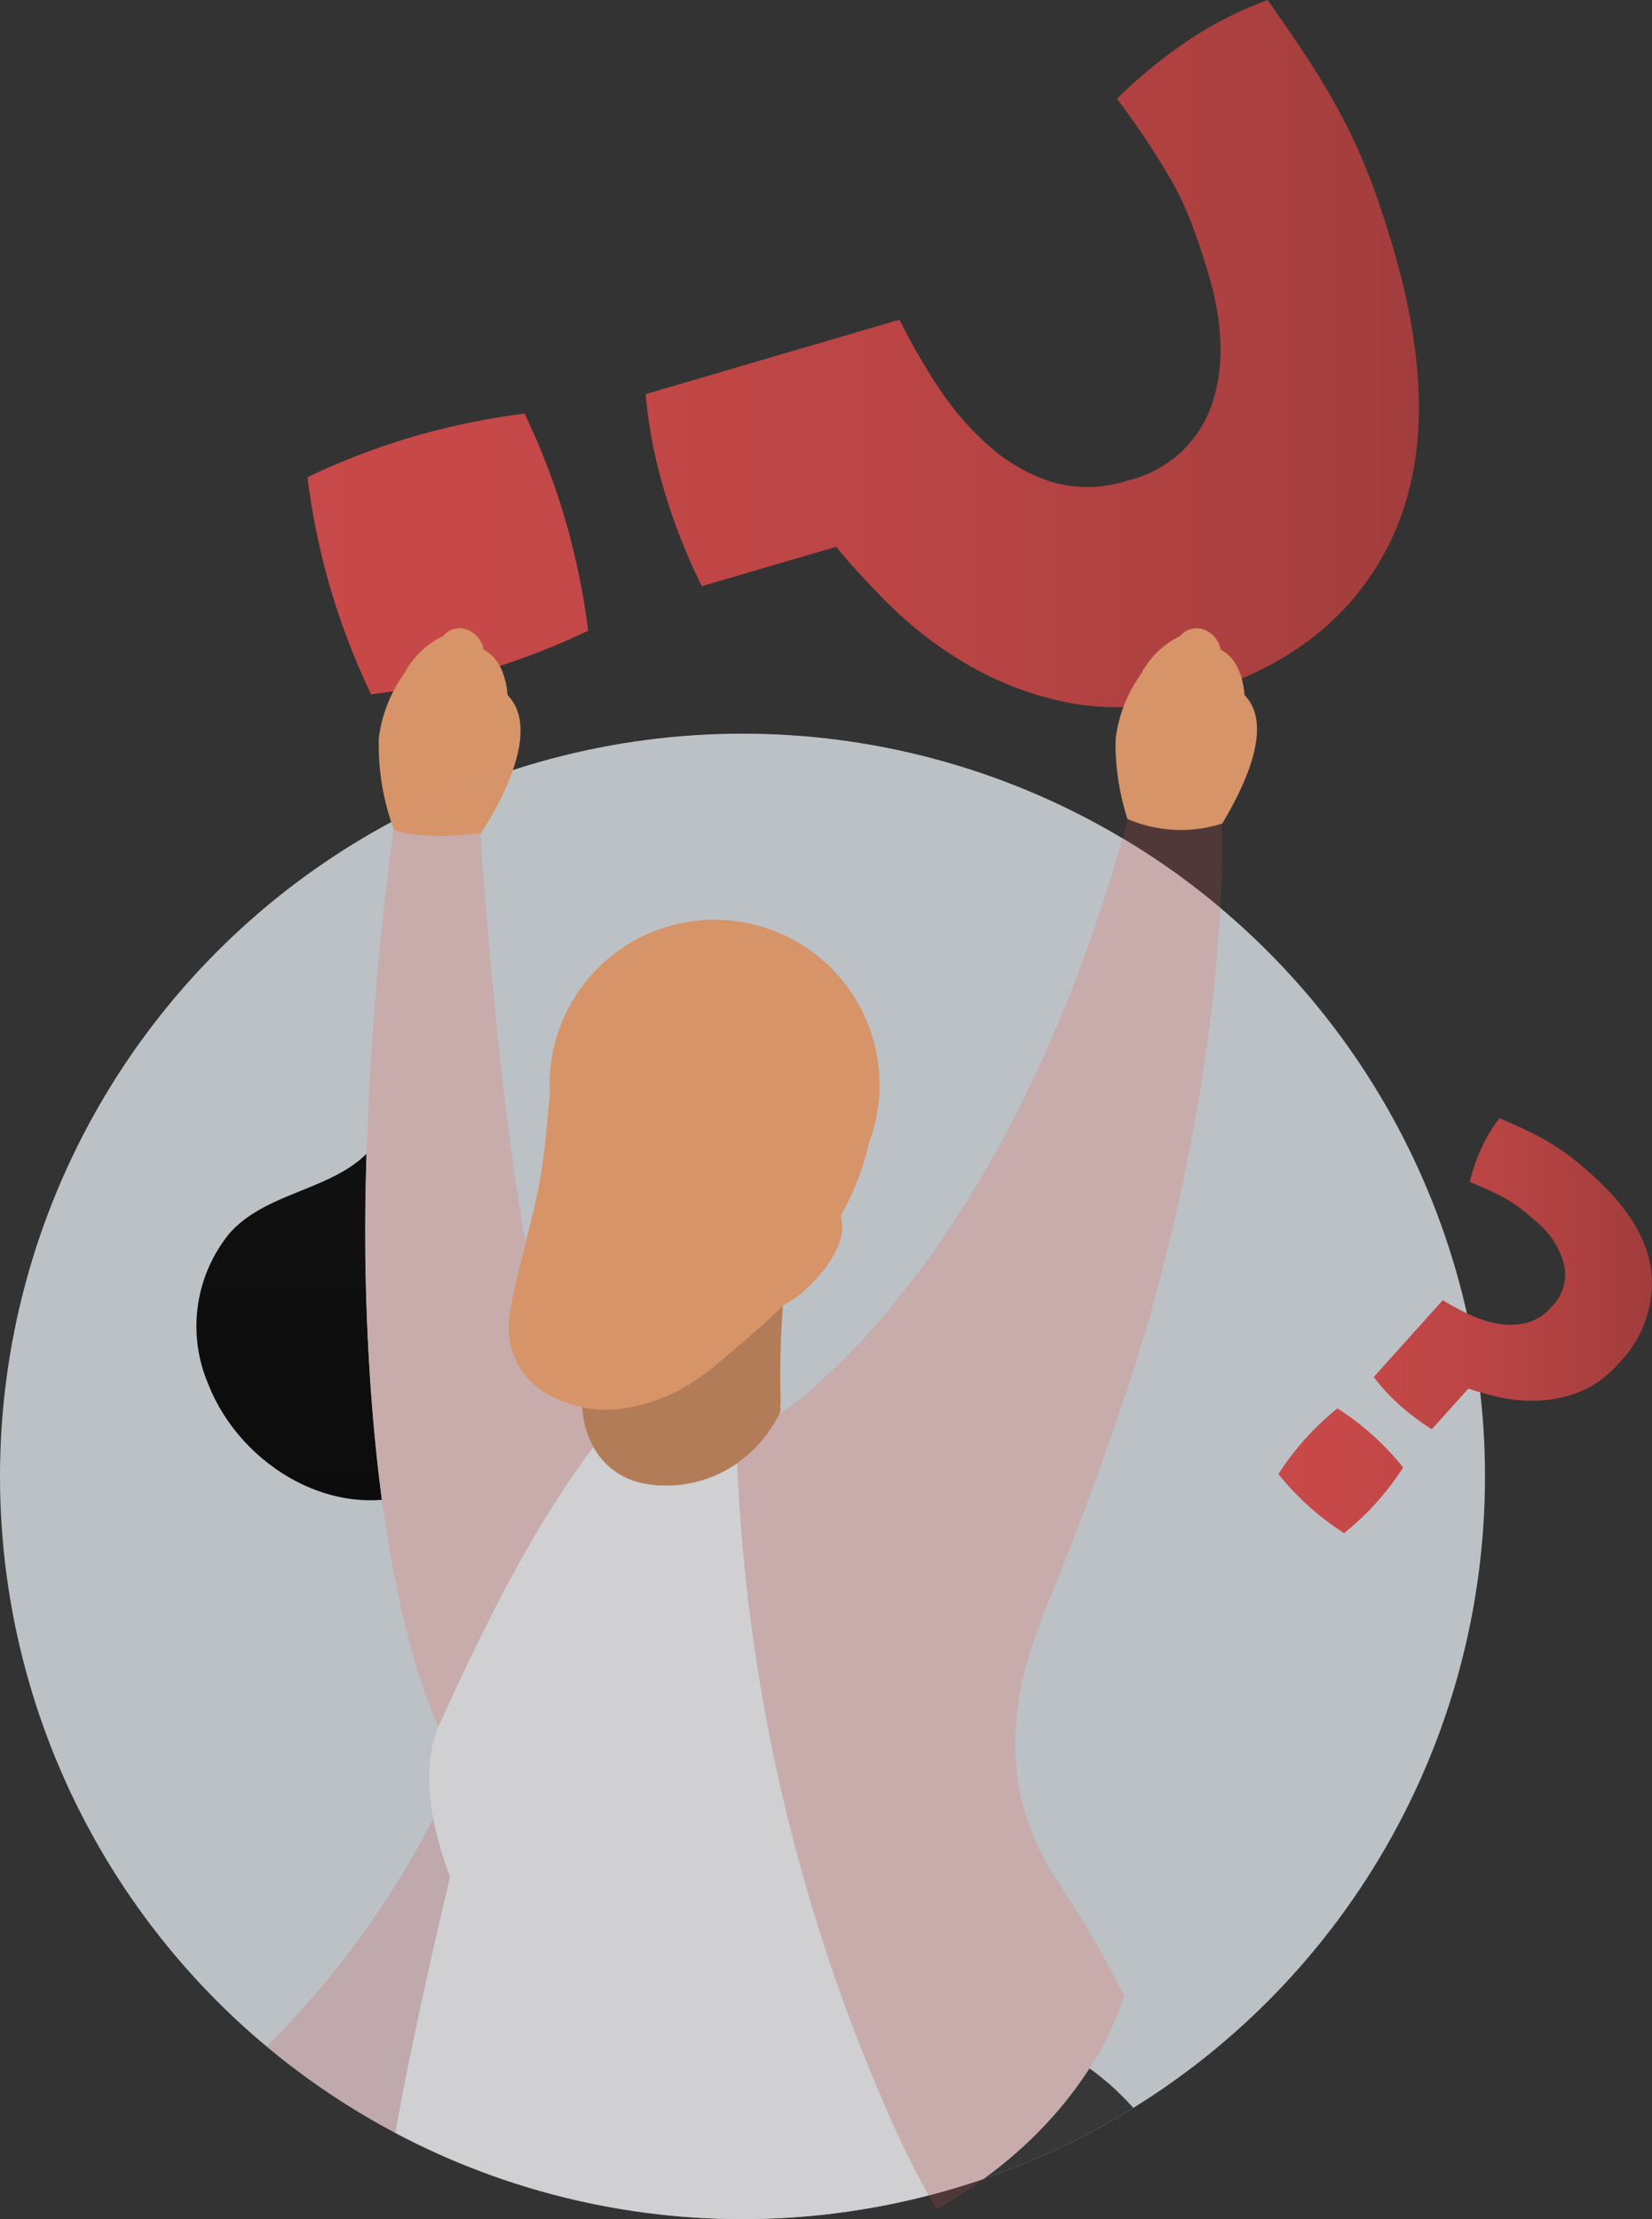 <svg xmlns="http://www.w3.org/2000/svg" xmlns:xlink="http://www.w3.org/1999/xlink" width="125.944" height="169.127" viewBox="0 0 125.944 169.127">
    <rect x="0" y="0" width="125.944" height="169.127" fill="#333333" stroke="none"/>
    <defs>
        <style>
            .cls-1{fill:#dfe5eb}.cls-2{opacity:.8}.cls-3{fill:url(#linear-gradient)}.cls-4{fill:#d38f62}.cls-5{fill:#ffad76}.cls-6{fill:url(#linear-gradient-2)}.cls-7{fill:url(#linear-gradient-3)}.cls-8{fill:url(#linear-gradient-4)}.cls-9{fill:url(#linear-gradient-5)}.cls-10{fill:#f05050;opacity:.2}.cls-11{clip-path:url(#clip-path)}.cls-12,.cls-17{fill:#383838}.cls-12{opacity:.4}.cls-13,.cls-15{opacity:.75}.cls-14{fill:#edcaca}.cls-15{fill:#fff}.cls-16{fill:#7231ff}
        </style>
        <linearGradient id="linear-gradient" x2="1" y1=".5" y2=".5" gradientUnits="objectBoundingBox">
            <stop offset="0" stop-color="#f05050"/>
            <stop offset=".281" stop-color="#ec4e4e"/>
            <stop offset=".56" stop-color="#e04a4a"/>
            <stop offset=".838" stop-color="#c44"/>
            <stop offset="1" stop-color="#bd3f3f"/>
        </linearGradient>
        <linearGradient id="linear-gradient-2" x1=".5" x2=".5" y1="1.831" y2="-1.637" gradientUnits="objectBoundingBox">
            <stop offset="0"/>
            <stop offset=".455" stop-color="#060606"/>
            <stop offset="1" stop-color="#161616"/>
        </linearGradient>
        <linearGradient id="linear-gradient-3" x1=".5" x2=".5" y1="1.724" y2="-2.041" xlink:href="#linear-gradient-2"/>
        <linearGradient id="linear-gradient-4" x1=".5" x2=".5" y1="1.685" y2="-.517" xlink:href="#linear-gradient-2"/>
        <linearGradient id="linear-gradient-5" x1=".5" x2=".5" y1="3.85" y2="-2.434" xlink:href="#linear-gradient-2"/>
        <clipPath id="clip-path">
            <circle id="Ellipse_2" cx="56.606" cy="56.606" r="56.606" class="cls-1" data-name="Ellipse 2"/>
        </clipPath>
    </defs>
    <g id="Group_22" class="cls-2" data-name="Group 22" transform="translate(-13 -2629.873)">
        <g id="Group_9" data-name="Group 9" transform="translate(27.999 2629.873)">
            <g id="Group_2" data-name="Group 2" transform="translate(8.442)">
                <path id="Path_1" d="M104.722 2654.237a48.319 48.319 0 0 0 2.878 5.023 22.451 22.451 0 0 0 3.826 4.5 13.459 13.459 0 0 0 4.8 2.811 9.75 9.75 0 0 0 5.906-.081 8.9 8.9 0 0 0 6.35-5.651q1.51-4.233-.173-9.974-.694-2.362-1.406-4.171a23.578 23.578 0 0 0-1.57-3.268q-.857-1.462-1.841-2.945t-2.192-3.081a37.4 37.4 0 0 1 5.32-4.371 28.207 28.207 0 0 1 6.166-3.152q1.871 2.627 3.329 4.891t2.6 4.494a42.875 42.875 0 0 1 2.006 4.547q.862 2.315 1.654 5.016 3.961 13.508-.162 22.173T127.4 2682.8a20.052 20.052 0 0 1-9.712.646 24.9 24.9 0 0 1-7.909-3 30.135 30.135 0 0 1-6.01-4.656q-2.525-2.559-3.873-4.244l-10.244 3a46.46 46.46 0 0 1-2.886-7.343 37.6 37.6 0 0 1-1.4-7.29zm-45.134 12.008a53.522 53.522 0 0 1 8.021-3.083 55.683 55.683 0 0 1 8.527-1.768 53.561 53.561 0 0 1 3.085 8.02 55.674 55.674 0 0 1 1.766 8.528 54.891 54.891 0 0 1-8.02 3.084 53.9 53.9 0 0 1-8.528 1.767 54.872 54.872 0 0 1-3.085-8.019 54.137 54.137 0 0 1-1.766-8.529z" class="cls-3" data-name="Path 1" transform="translate(-59.588 -2629.873)"/>
            </g>
            <g id="Group_6" data-name="Group 6" transform="translate(0 66.186)">
                <path id="Path_2" d="M116.494 2827.643l-5.528 4.546c-5.537 4.546-9.8 3.018-9.8 3.018.136 2.946 1.782 5.555 5.046 6.046a9.562 9.562 0 0 0 10-5.337.885.885 0 0 0 .064-.655 1.066 1.066 0 0 0 .045-.245 68.84 68.84 0 0 1 .173-7.373z" class="cls-4" data-name="Path 2" transform="translate(-71.803 -2794.319)"/>
                <path id="Path_3" d="M117.55 2786.265a19.957 19.957 0 0 1-2.155 5.537c.736 2.091-1.655 4.827-3.128 6a9.522 9.522 0 0 1-1.263.827v.009c-1.025 1.114-4.822 4.278-5.273 4.652-5.1 4.221-9.688 3.159-9.688 3.159a8.96 8.96 0 0 1-2.867-.992 5.824 5.824 0 0 1-3.028-6.036c.091-1.673 1.837-7.346 2.391-10.682.354-2.082.482-4.182.7-6.273-.009-.209-.027-.409-.027-.618a12.578 12.578 0 1 1 24.338 4.418z" class="cls-5" data-name="Path 3" transform="translate(-66.313 -2765.314)"/>
                <g id="Group_5" data-name="Group 5">
                    <path id="Path_4" d="M55.757 2804.618c-2.792 2.809-7.766 2.979-10.484 6.114a11.209 11.209 0 0 0-1.61 11.391c2.122 5.451 7.77 9.329 13.261 8.875a164.5 164.5 0 0 1-1.167-26.38z" class="cls-6" data-name="Path 4" transform="translate(-42.809 -2782.879)"/>
                    <path id="Path_5" d="M182.49 2817.363q-.7 2.883-1.555 5.955c-1.844 6.512-4.584 13.824-6.364 18.377a12.406 12.406 0 0 0 7.5-2.387 14.6 14.6 0 0 0 5.172-9.034c.771-4.685-.888-10.23-4.753-12.911z" class="cls-7" data-name="Path 5" transform="translate(-108.273 -2789.211)"/>
                    <g id="Group_4" data-name="Group 4" transform="translate(21.063)">
                        <path id="Path_6" d="M124.045 2780.351a14.767 14.767 0 0 0-3.281-1.686c-.627-.247-1.355-.376-1.958-.669a3.954 3.954 0 0 1-2.424-2.817c-1.126-5.119-3.171-9.937-8.281-12.385a15.043 15.043 0 0 0-14.963 1.417 5.944 5.944 0 0 0-7.667 3.383 7.2 7.2 0 0 0-.307 5.828 5.768 5.768 0 0 0 2.444 2.586c.136 3.257 5.854 4.037 8.439 3.961a20.269 20.269 0 0 0 5.3-.833 12.49 12.49 0 0 0 5.6 7.978.386.386 0 0 0 .39.033c.1.034.22.017.359-.146a3.153 3.153 0 0 1 4.318-.585l.018.019c.013.011.023.025.035.037a2.809 2.809 0 0 1 .749 2.2c0 1.951-1.959 4.2-3.26 5.236a9.407 9.407 0 0 1-1.263.831 40.959 40.959 0 0 0-.282 8.279c.054-.034 8.863-5.618 17.3-21.458a6.63 6.63 0 0 0-1.266-1.209z" class="cls-8" data-name="Path 6" transform="translate(-84.671 -2761.413)"/>
                        <g id="Group_3" data-name="Group 3" transform="translate(2.01 13.977)">
                            <path id="Path_7" d="M91.823 2798.637c-.243 1.444-.707 3.325-1.163 5.132-.806-4.531-1.47-9.729-1.994-14.578a4.039 4.039 0 0 0 .927.618c.062 1.5 1.306 2.464 2.879 3.072-.192 1.919-.328 3.85-.649 5.756z" class="cls-9" data-name="Path 7" transform="translate(-88.666 -2789.192)"/>
                        </g>
                    </g>
                </g>
            </g>
            <g id="Group_8" data-name="Group 8" transform="translate(12.862 47.884)">
                <g id="Group_7" data-name="Group 7" transform="translate(0 14.334)">
                    <path id="Path_8" d="M161.821 2753.818a10.809 10.809 0 0 1-7.4-.291l.054.19c-.218.782-.427 1.555-.655 2.319-.109.382-.218.764-.336 1.136a8.312 8.312 0 0 1-.127.418c-.082.273-.164.555-.255.828q-.314 1.036-.655 2.045a105.792 105.792 0 0 1-1.445 4.137 69.354 69.354 0 0 1-.691 1.837l-.436 1.091a68.015 68.015 0 0 1-.664 1.627l-.491 1.146c-.127.3-.255.6-.391.891a115.16 115.16 0 0 1-1.182 2.573c-.127.273-.264.545-.4.818s-.264.545-.4.809a51.235 51.235 0 0 1-.8 1.573 87.861 87.861 0 0 1-4.018 6.928c-.264.418-.527.818-.791 1.209s-.527.782-.791 1.155c-.236.346-.482.691-.718 1.019a.283.283 0 0 0-.055.072 71.428 71.428 0 0 1-2.982 3.837.09.09 0 0 0-.036.045 42.022 42.022 0 0 1-1.355 1.555c-.227.255-.445.491-.664.727s-.418.455-.637.673a1.337 1.337 0 0 1-.109.118c-.282.291-.564.573-.827.837-.291.282-.564.545-.828.791a8.554 8.554 0 0 1-.527.491 26.386 26.386 0 0 1-3.318 2.673 10.145 10.145 0 0 1-3.217 3.738 137.94 137.94 0 0 0 5.381 32.7 136.51 136.51 0 0 0 6.218 17.019 67.248 67.248 0 0 0 3.61 7.137c.263-.154.527-.3.781-.464.227-.136.446-.272.673-.409a39.429 39.429 0 0 0 1.864-1.245v.018c.309-.228.609-.445.9-.664v-.018a32.4 32.4 0 0 0 5.991-5.9 28.793 28.793 0 0 0 1.846-2.7c.1-.164.2-.327.291-.491.118-.2.227-.391.328-.582.127-.246.246-.473.364-.691.154-.318.3-.618.418-.891.045-.091.081-.182.118-.264.091-.209.173-.4.236-.573.037-.082.064-.154.091-.227.227-.591.337-.982.382-1.109a.252.252 0 0 0 .009-.054 78.368 78.368 0 0 0-5.3-9.092c-5.764-9.091-1.673-17.882-.154-21.665s5.155-13.037 7.428-21.064c5.746-20.4 5.564-34.856 5.473-37.456a5.35 5.35 0 0 1 .199-.33z" class="cls-10" data-name="Path 8" transform="translate(-96.345 -2753.527)"/>
                    <path id="Path_9" d="M84.886 2799.422a9.714 9.714 0 0 1-2.513-.94 5.818 5.818 0 0 1-3.025-6.037 45.241 45.241 0 0 1 1.23-5.56c-2.307-12.972-3.452-31.424-3.452-31.424a.009.009 0 0 1 .009-.009 52.41 52.41 0 0 1-1.718.154 15.822 15.822 0 0 1-3.936-.136 8.267 8.267 0 0 1-.991-.246c.009.028.018.046.027.073-4.236 31.683-1.727 56.657 3.4 68.485 3.383-7.408 6.941-14.8 11.837-21.345a6.478 6.478 0 0 1-.868-3.015z" class="cls-10" data-name="Path 9" transform="translate(-68.371 -2754.371)"/>
                </g>
                <path id="Path_10" d="M182.017 2734.126a19.093 19.093 0 0 0 .909 5.446 10.336 10.336 0 0 0 7.227.347c1.6-2.664 4-7.439 1.7-9.784-.109-1.427-.637-2.891-1.809-3.455a2.1 2.1 0 0 0-1.163-1.491 1.617 1.617 0 0 0-1.937.446 6.543 6.543 0 0 0-2.982 2.891 10.636 10.636 0 0 0-1.928 4.891c-.008.237-.017.473-.017.709z" class="cls-5" data-name="Path 10" transform="translate(-124.834 -2725.04)"/>
                <path id="Path_11" d="M71.373 2739.963a3.849 3.849 0 0 1 .145.464 8.306 8.306 0 0 0 .991.245 15.827 15.827 0 0 0 3.937.136c.573-.046 1.146-.091 1.718-.155 1.555-2.391 4.582-7.91 2.027-10.519-.109-1.427-.646-2.891-1.818-3.455a2.062 2.062 0 0 0-1.154-1.491 1.63 1.63 0 0 0-1.946.446 6.586 6.586 0 0 0-2.982 2.891 10.622 10.622 0 0 0-1.919 4.891 18.693 18.693 0 0 0 1.001 6.547z" class="cls-5" data-name="Path 11" transform="translate(-69.355 -2725.04)"/>
            </g>
        </g>
        <g id="Group_20" data-name="Group 20" transform="translate(13 2685.788)">
            <circle id="Ellipse_1" cx="56.606" cy="56.606" r="56.606" class="cls-1" data-name="Ellipse 1"/>
            <g id="Group_19" class="cls-11" data-name="Group 19">
                <g id="Group_18" data-name="Group 18" transform="translate(14.999 -55.915)">
                    <path id="Path_12" d="M146.739 3163.614c0-3.228-16.884-5.844-37.711-5.844s-37.711 2.616-37.711 5.844 16.884 5.844 37.711 5.844 37.711-2.616 37.711-5.844z" class="cls-12" data-name="Path 12" transform="translate(-56.973 -2892.151)"/>
                    <g id="Group_10" class="cls-13" data-name="Group 10" transform="translate(8.442)">
                        <path id="Path_13" d="M104.722 2654.237a48.319 48.319 0 0 0 2.878 5.023 22.451 22.451 0 0 0 3.826 4.5 13.459 13.459 0 0 0 4.8 2.811 9.75 9.75 0 0 0 5.906-.081 8.9 8.9 0 0 0 6.35-5.651q1.51-4.233-.173-9.974-.694-2.362-1.406-4.171a23.578 23.578 0 0 0-1.57-3.268q-.857-1.462-1.841-2.945t-2.192-3.081a37.4 37.4 0 0 1 5.32-4.371 28.207 28.207 0 0 1 6.166-3.152q1.871 2.627 3.329 4.891t2.6 4.494a42.875 42.875 0 0 1 2.006 4.547q.862 2.315 1.654 5.016 3.961 13.508-.162 22.173T127.4 2682.8a20.052 20.052 0 0 1-9.712.646 24.9 24.9 0 0 1-7.909-3 30.135 30.135 0 0 1-6.01-4.656q-2.525-2.559-3.873-4.244l-10.244 3a46.46 46.46 0 0 1-2.886-7.343 37.6 37.6 0 0 1-1.4-7.29zm-45.134 12.008a53.522 53.522 0 0 1 8.021-3.083 55.683 55.683 0 0 1 8.527-1.768 53.561 53.561 0 0 1 3.085 8.02 55.674 55.674 0 0 1 1.766 8.528 54.891 54.891 0 0 1-8.02 3.084 53.9 53.9 0 0 1-8.528 1.767 54.872 54.872 0 0 1-3.085-8.019 54.137 54.137 0 0 1-1.766-8.529z" class="cls-3" data-name="Path 13" transform="translate(-59.588 -2629.873)"/>
                    </g>
                    <g id="Group_14" data-name="Group 14" transform="translate(0 66.186)">
                        <path id="Path_14" d="M116.494 2827.643l-5.528 4.546c-5.537 4.546-9.8 3.018-9.8 3.018.136 2.946 1.782 5.555 5.046 6.046a9.562 9.562 0 0 0 10-5.337.885.885 0 0 0 .064-.655 1.066 1.066 0 0 0 .045-.245 68.84 68.84 0 0 1 .173-7.373z" class="cls-4" data-name="Path 14" transform="translate(-71.803 -2794.319)"/>
                        <path id="Path_15" d="M117.55 2786.265a19.957 19.957 0 0 1-2.155 5.537c.736 2.091-1.655 4.827-3.128 6a9.522 9.522 0 0 1-1.263.827v.009c-1.025 1.114-4.822 4.278-5.273 4.652-5.1 4.221-9.688 3.159-9.688 3.159a8.96 8.96 0 0 1-2.867-.992 5.824 5.824 0 0 1-3.028-6.036c.091-1.673 1.837-7.346 2.391-10.682.354-2.082.482-4.182.7-6.273-.009-.209-.027-.409-.027-.618a12.578 12.578 0 1 1 24.338 4.418z" class="cls-5" data-name="Path 15" transform="translate(-66.313 -2765.314)"/>
                        <g id="Group_13" data-name="Group 13">
                            <path id="Path_16" d="M55.757 2804.618c-2.792 2.809-7.766 2.979-10.484 6.114a11.209 11.209 0 0 0-1.61 11.391c2.122 5.451 7.77 9.329 13.261 8.875a164.5 164.5 0 0 1-1.167-26.38z" class="cls-6" data-name="Path 16" transform="translate(-42.809 -2782.879)"/>
                            <path id="Path_17" d="M182.49 2817.363q-.7 2.883-1.555 5.955c-1.844 6.512-4.584 13.824-6.364 18.377a12.406 12.406 0 0 0 7.5-2.387 14.6 14.6 0 0 0 5.172-9.034c.771-4.685-.888-10.23-4.753-12.911z" class="cls-7" data-name="Path 17" transform="translate(-108.273 -2789.211)"/>
                            <g id="Group_12" data-name="Group 12" transform="translate(21.063)">
                                <path id="Path_18" d="M124.045 2780.351a14.767 14.767 0 0 0-3.281-1.686c-.627-.247-1.355-.376-1.958-.669a3.954 3.954 0 0 1-2.424-2.817c-1.126-5.119-3.171-9.937-8.281-12.385a15.043 15.043 0 0 0-14.963 1.417 5.944 5.944 0 0 0-7.667 3.383 7.2 7.2 0 0 0-.307 5.828 5.768 5.768 0 0 0 2.444 2.586c.136 3.257 5.854 4.037 8.439 3.961a20.269 20.269 0 0 0 5.3-.833 12.49 12.49 0 0 0 5.6 7.978.386.386 0 0 0 .39.033c.1.034.22.017.359-.146a3.153 3.153 0 0 1 4.318-.585l.018.019c.013.011.023.025.035.037a2.809 2.809 0 0 1 .749 2.2c0 1.951-1.959 4.2-3.26 5.236a9.407 9.407 0 0 1-1.263.831 40.959 40.959 0 0 0-.282 8.279c.054-.034 8.863-5.618 17.3-21.458a6.63 6.63 0 0 0-1.266-1.209z" class="cls-8" data-name="Path 18" transform="translate(-84.671 -2761.413)"/>
                                <g id="Group_11" data-name="Group 11" transform="translate(2.01 13.977)">
                                    <path id="Path_19" d="M91.823 2798.637c-.243 1.444-.707 3.325-1.163 5.132-.806-4.531-1.47-9.729-1.994-14.578a4.039 4.039 0 0 0 .927.618c.062 1.5 1.306 2.464 2.879 3.072-.192 1.919-.328 3.85-.649 5.756z" class="cls-9" data-name="Path 19" transform="translate(-88.666 -2789.192)"/>
                                </g>
                            </g>
                        </g>
                    </g>
                    <g id="Group_16" data-name="Group 16" transform="translate(3.881 47.884)">
                        <g id="Group_15" data-name="Group 15" transform="translate(0 14.334)">
                            <path id="Path_20" d="M161.821 2753.818a10.809 10.809 0 0 1-7.4-.291l.054.19c-.218.782-.427 1.555-.655 2.319-.109.382-.218.764-.336 1.136a8.312 8.312 0 0 1-.127.418c-.082.273-.164.555-.255.828q-.314 1.036-.655 2.045a105.792 105.792 0 0 1-1.445 4.137 69.354 69.354 0 0 1-.691 1.837l-.436 1.091a68.015 68.015 0 0 1-.664 1.627l-.491 1.146c-.127.3-.255.6-.391.891a115.16 115.16 0 0 1-1.182 2.573c-.127.273-.264.545-.4.818s-.264.545-.4.809a51.235 51.235 0 0 1-.8 1.573 87.861 87.861 0 0 1-4.018 6.928c-.264.418-.527.818-.791 1.209s-.527.782-.791 1.155c-.236.346-.482.691-.718 1.019a.283.283 0 0 0-.055.072 71.428 71.428 0 0 1-2.982 3.837.09.09 0 0 0-.036.045 42.022 42.022 0 0 1-1.355 1.555c-.227.255-.445.491-.664.727s-.418.455-.637.673a1.337 1.337 0 0 1-.109.118c-.282.291-.564.573-.827.837-.291.282-.564.545-.828.791a8.554 8.554 0 0 1-.527.491 26.386 26.386 0 0 1-3.318 2.673 10.145 10.145 0 0 1-3.217 3.738 137.94 137.94 0 0 0 5.381 32.7 136.51 136.51 0 0 0 6.218 17.019 67.248 67.248 0 0 0 3.61 7.137c.263-.154.527-.3.781-.464.227-.136.446-.272.673-.409a39.429 39.429 0 0 0 1.864-1.245v.018c.309-.228.609-.445.9-.664v-.018a32.4 32.4 0 0 0 5.991-5.9 28.793 28.793 0 0 0 1.846-2.7c.1-.164.2-.327.291-.491.118-.2.227-.391.328-.582.127-.246.246-.473.364-.691.154-.318.3-.618.418-.891.045-.091.081-.182.118-.264.091-.209.173-.4.236-.573.037-.082.064-.154.091-.227.227-.591.337-.982.382-1.109a.252.252 0 0 0 .009-.054 78.368 78.368 0 0 0-5.3-9.092c-5.764-9.091-1.673-17.882-.154-21.665s5.155-13.037 7.428-21.064c5.746-20.4 5.564-34.856 5.473-37.456a5.35 5.35 0 0 1 .199-.33z" class="cls-14" data-name="Path 20" transform="translate(-87.364 -2753.527)"/>
                            <path id="Path_21" d="M65.968 2909.739a24.23 24.23 0 0 1-1.28-4.435 69.794 69.794 0 0 1-14.029 18.668.4.4 0 0 0-.067.526.469.469 0 0 0 .032.123 20.1 20.1 0 0 0 10.433 9.718c.711-7.27 4.911-24.6 4.911-24.6z" class="cls-10" data-name="Path 21" transform="translate(-50.523 -2828.935)"/>
                            <path id="Path_22" d="M84.886 2799.422a9.714 9.714 0 0 1-2.513-.94 5.818 5.818 0 0 1-3.025-6.037 45.241 45.241 0 0 1 1.23-5.56c-2.307-12.972-3.452-31.424-3.452-31.424a.009.009 0 0 1 .009-.009 52.41 52.41 0 0 1-1.718.154 15.822 15.822 0 0 1-3.936-.136 8.267 8.267 0 0 1-.991-.246c.009.028.018.046.027.073-4.236 31.683-1.727 56.657 3.4 68.485 3.383-7.408 6.941-14.8 11.837-21.345a6.478 6.478 0 0 1-.868-3.015z" class="cls-14" data-name="Path 22" transform="translate(-59.39 -2754.371)"/>
                        </g>
                        <path id="Path_23" d="M103.528 2883a137.9 137.9 0 0 1-5.381-32.7 9.288 9.288 0 0 1-6.783 1.6 5.54 5.54 0 0 1-4.164-2.834c-4.9 6.545-8.454 13.936-11.837 21.344 0 .009.009.018.009.027-1.973 4.546.909 11.364.909 11.364s-4.7 19.392-5 25.756c4.391 4.246 12.574 6.673 25.91 5a48.469 48.469 0 0 0 16.165-5.4 67.275 67.275 0 0 1-3.61-7.137 136.491 136.491 0 0 1-6.218-17.02z" class="cls-15" data-name="Path 23" transform="translate(-60.836 -2786.657)"/>
                        <path id="Path_24" d="M182.017 2734.126a19.093 19.093 0 0 0 .909 5.446 10.336 10.336 0 0 0 7.227.347c1.6-2.664 4-7.439 1.7-9.784-.109-1.427-.637-2.891-1.809-3.455a2.1 2.1 0 0 0-1.163-1.491 1.617 1.617 0 0 0-1.937.446 6.543 6.543 0 0 0-2.982 2.891 10.636 10.636 0 0 0-1.928 4.891c-.008.237-.017.473-.017.709z" class="cls-5" data-name="Path 24" transform="translate(-115.854 -2725.04)"/>
                        <path id="Path_25" d="M71.373 2739.963a3.849 3.849 0 0 1 .145.464 8.306 8.306 0 0 0 .991.245 15.827 15.827 0 0 0 3.937.136c.573-.046 1.146-.091 1.718-.155 1.555-2.391 4.582-7.91 2.027-10.519-.109-1.427-.646-2.891-1.818-3.455a2.062 2.062 0 0 0-1.154-1.491 1.63 1.63 0 0 0-1.946.446 6.586 6.586 0 0 0-2.982 2.891 10.622 10.622 0 0 0-1.919 4.891 18.693 18.693 0 0 0 1.001 6.547z" class="cls-5" data-name="Path 25" transform="translate(-60.374 -2725.04)"/>
                    </g>
                    <g id="Group_17" data-name="Group 17" transform="translate(19.833 157.64)">
                        <path id="Path_26" d="M112.461 3150.542s-6.414 7.931-12.4 10.658c4.019 2.121 14.424.858 21.455-2.779 1.576-3.333-.545-7.88-.545-7.88z" class="cls-16" data-name="Path 26" transform="translate(-91.09 -3046.2)"/>
                        <path id="Path_27" d="M253.732 3004.8s-.455-4.546 1.969-6.364c3.182.606 12.425 2.727 19.092 3.182 1.666 2.879-15.675 6.4-15.91 6.97a49.967 49.967 0 0 0-5.151-3.788z" class="cls-16" data-name="Path 27" transform="translate(-167.42 -2970.631)"/>
                        <path id="Path_28" d="M168.538 2977.344s-16.516 16.062-19.243 5.758c-2.524-9.535-8.347-32.6-18.844-39.931-3.17 4.952-9.868 11.913-23.277 15.2l-.328.078c-.816.194-1.653.377-2.519.544-.562.108-1.113.223-1.7.318-9.021 1.131-15.677.383-20.4-1.531 1.8 13.154 8.51 57.179 21.358 89.812a37.8 37.8 0 0 0 8.528-.076c-.283-6.511-1.532-45.6 1.951-69.076 2.457 2.893 12.7 13.947 21.626 20.361 0 0 5.919 4.212 9.425 4.933 4.5 1.369 9.016 1.141 13.12-1.839 6.85-4.974 12.273-12.728 15.455-20.759z" class="cls-17" data-name="Path 28" transform="translate(-82.227 -2943.171)"/>
                    </g>
                </g>
            </g>
        </g>
        <g id="Group_21" data-name="Group 21" transform="translate(110.464 2715.105)">
            <path id="Path_29" d="M219.234 2813.123a18.881 18.881 0 0 0 1.987 1.078 8.772 8.772 0 0 0 2.2.711 5.265 5.265 0 0 0 2.171-.051 3.813 3.813 0 0 0 1.946-1.24 3.478 3.478 0 0 0 .95-3.181 6.259 6.259 0 0 0-2.105-3.279q-.715-.642-1.324-1.1a9.23 9.23 0 0 0-1.193-.764q-.585-.309-1.216-.6t-1.361-.577a14.594 14.594 0 0 1 .87-2.544 11.021 11.021 0 0 1 1.4-2.313q1.162.489 2.111.941t1.787.959a16.761 16.761 0 0 1 1.6 1.1q.762.592 1.579 1.327 4.089 3.675 4.5 7.4a8.722 8.722 0 0 1-2.5 6.963 7.833 7.833 0 0 1-3.094 2.208 9.728 9.728 0 0 1-3.244.627 11.773 11.773 0 0 1-2.953-.313q-1.365-.332-2.158-.615l-2.788 3.1a18.21 18.21 0 0 1-2.467-1.847 14.711 14.711 0 0 1-1.963-2.134zm-12.534 13.256a20.954 20.954 0 0 1 2.032-2.671 21.7 21.7 0 0 1 2.471-2.338 20.889 20.889 0 0 1 2.671 2.032 21.687 21.687 0 0 1 2.338 2.471 21.447 21.447 0 0 1-2.032 2.67 21.018 21.018 0 0 1-2.471 2.338 21.409 21.409 0 0 1-2.671-2.031 21.115 21.115 0 0 1-2.338-2.471z" class="cls-3" data-name="Path 29" transform="translate(-206.703 -2799.266)"/>
        </g>
    </g>
</svg>
